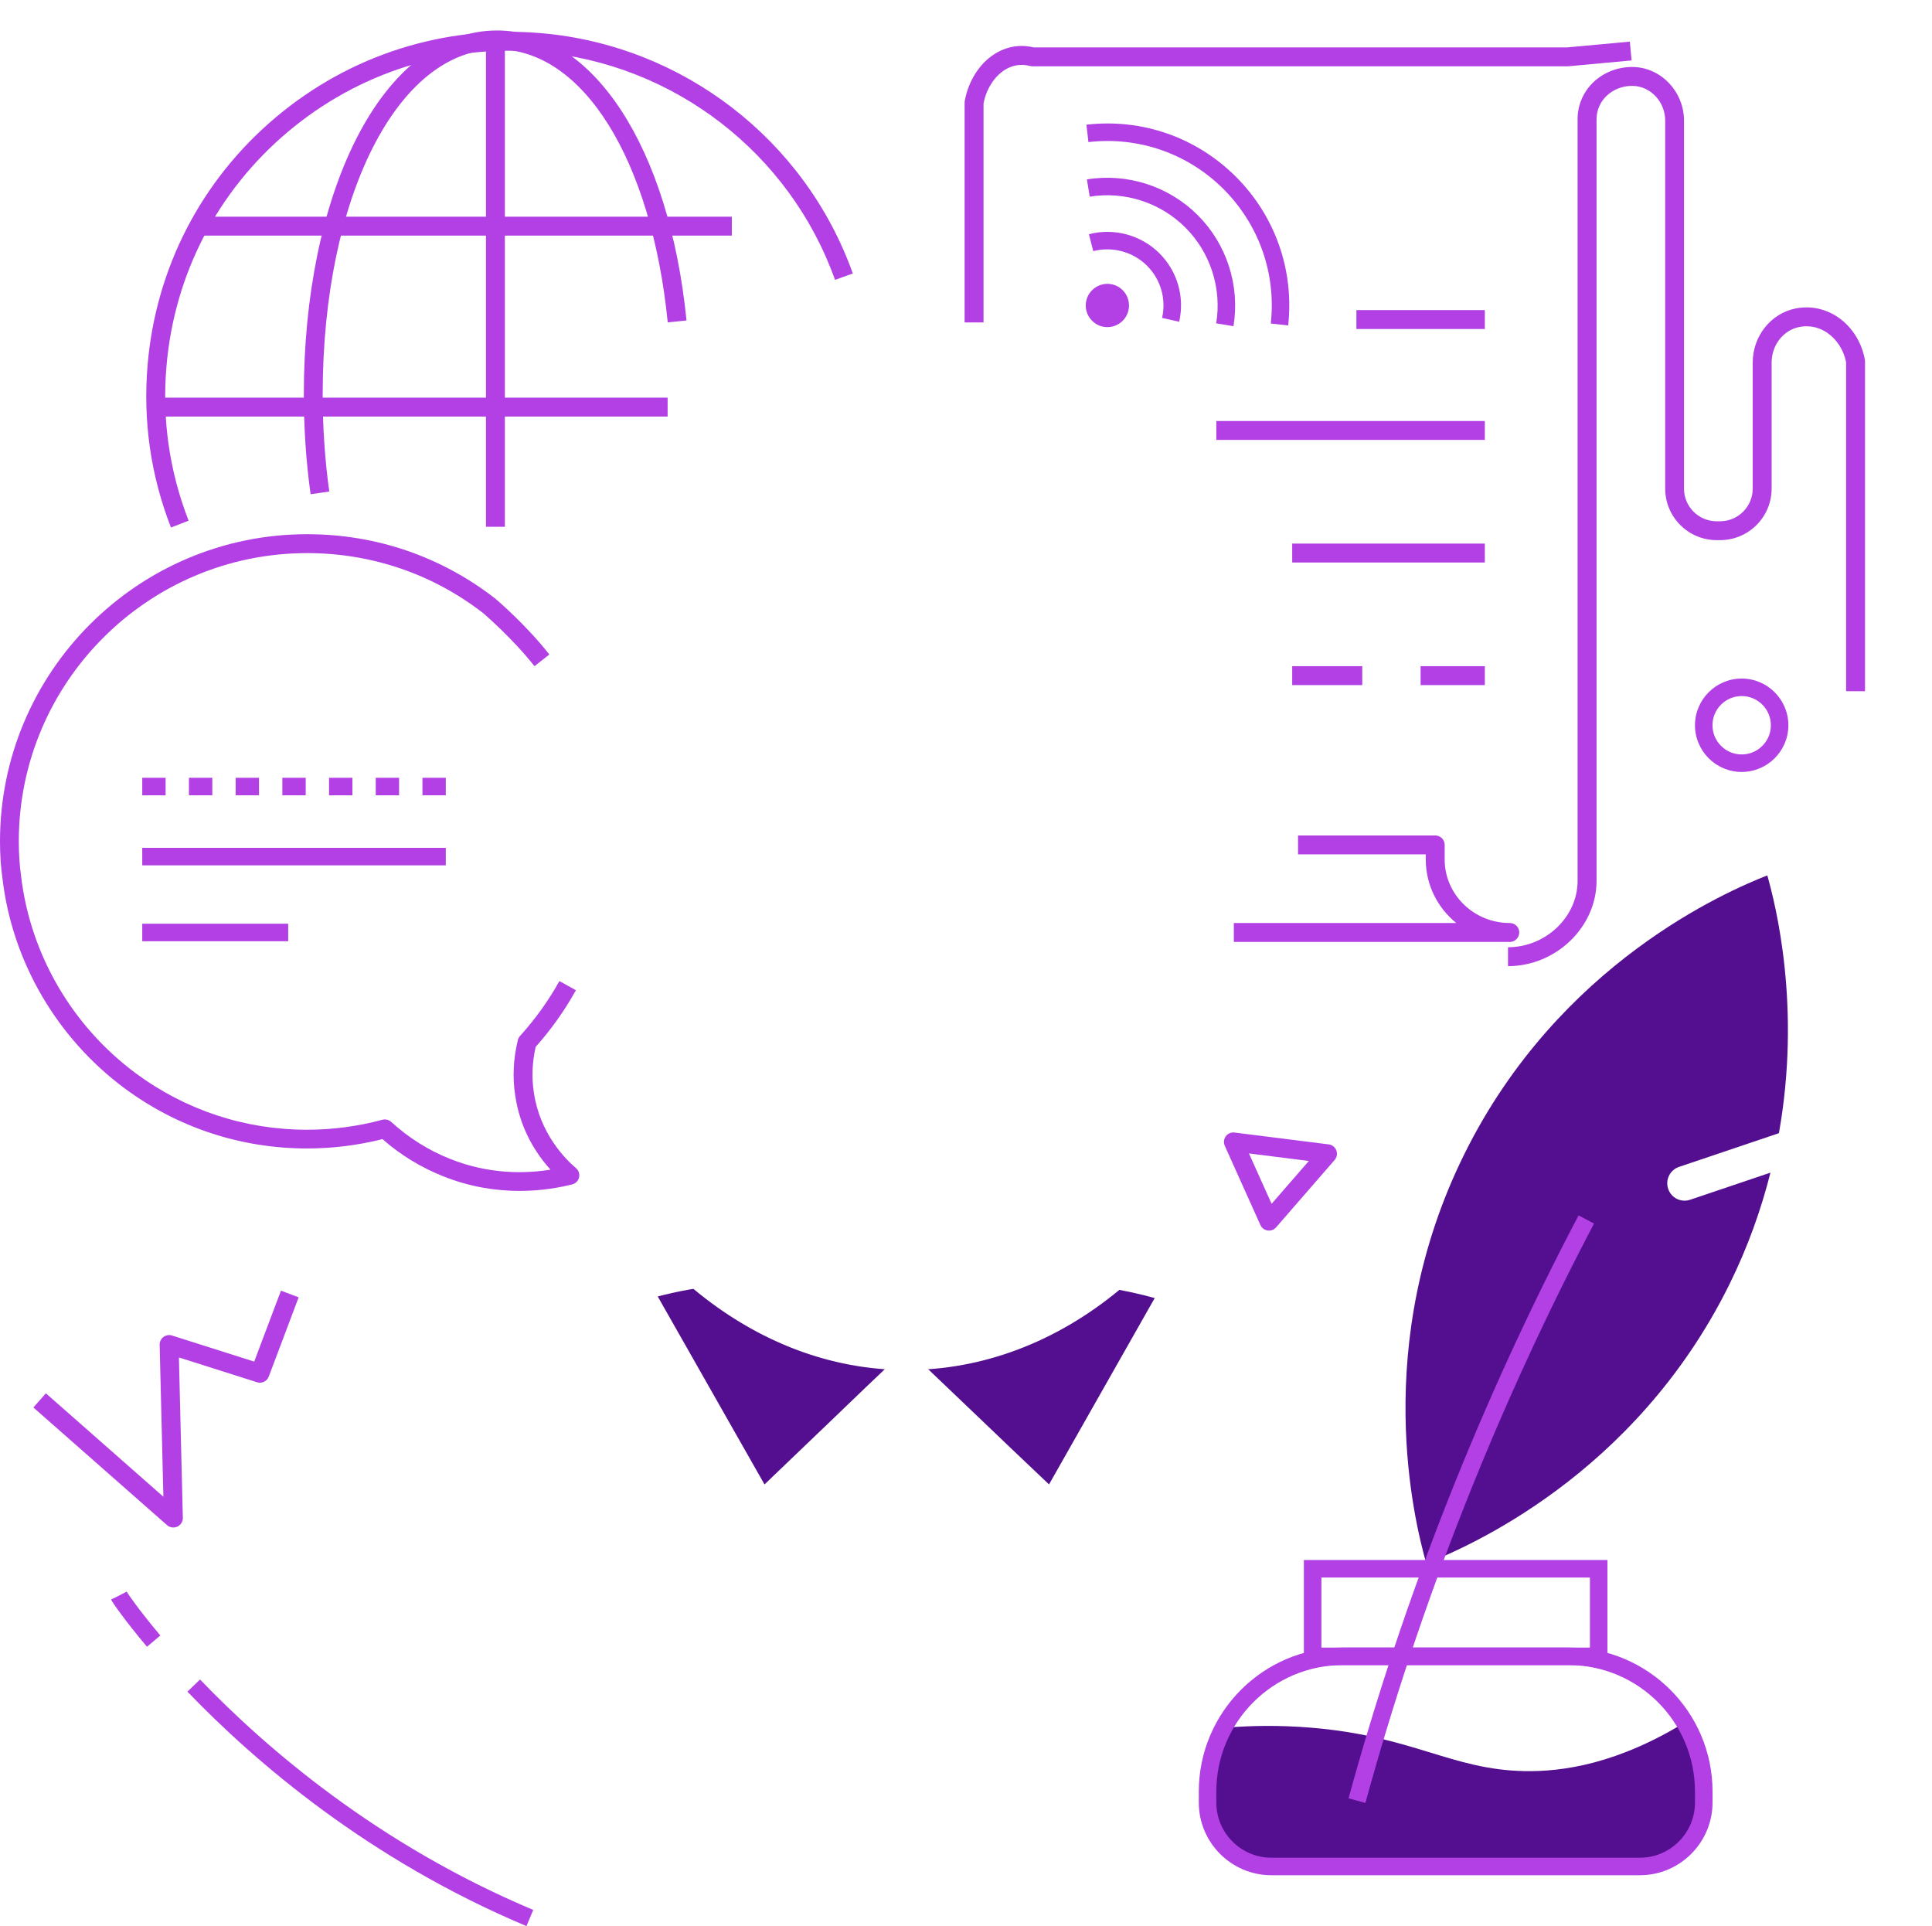 <svg width="317" height="316" viewBox="0 0 317 316" fill="none" xmlns="http://www.w3.org/2000/svg">
<path d="M285.772 126.649C281.548 126.649 278.11 123.211 278.11 118.988C278.11 114.764 281.548 111.326 285.772 111.326C289.996 111.326 293.434 114.764 293.434 118.988C293.434 123.211 289.996 126.649 285.772 126.649ZM285.772 114.199C283.128 114.199 280.983 116.344 280.983 118.988C280.983 121.631 283.128 123.776 285.772 123.776C288.415 123.776 290.561 121.631 290.561 118.988C290.561 116.344 288.415 114.199 285.772 114.199Z" fill="#B240E4"/>
<path d="M208.221 201.897C208.144 201.897 208.067 201.888 207.991 201.878C207.464 201.802 207.023 201.466 206.803 200.978L200.961 187.982C200.731 187.474 200.798 186.871 201.124 186.421C201.459 185.971 202.014 185.731 202.56 185.808L218.009 187.752C218.574 187.819 219.063 188.202 219.264 188.738C219.465 189.275 219.36 189.878 218.986 190.309L209.38 201.361C209.092 201.706 208.671 201.897 208.221 201.897ZM204.926 189.236L208.642 197.501L214.753 190.472L204.926 189.236Z" fill="#B240E4"/>
<path d="M28.436 250.607C28.063 250.607 27.699 250.473 27.412 250.224L5.479 230.916L7.528 228.589L26.808 245.56L26.195 220.621C26.186 220.123 26.416 219.644 26.818 219.347C27.22 219.05 27.737 218.954 28.216 219.108L41.711 223.389L46.098 211.752L49 212.844L44.096 225.85C43.809 226.616 42.966 227.028 42.181 226.779L29.356 222.709L29.998 249.017C30.017 249.63 29.662 250.195 29.107 250.463C28.877 250.559 28.657 250.607 28.436 250.607Z" fill="#B240E4"/>
<path d="M114.177 209.818C114.177 209.818 128.294 223.235 148.724 223.235L124.683 245.234L105.7 211.724L114.177 209.818Z" fill="#540F90"/>
<path d="M183.261 209.981C183.261 209.981 169.402 223.226 149.289 223.226L173.003 245.847L191.747 211.714L183.261 209.981Z" fill="#540F90"/>
<path d="M88.47 269.349H85.596V300.954H88.47V269.349Z" fill="white"/>
<path d="M148.053 315.32H147.718C112.501 315.32 78.471 302.659 51.873 279.683L51.337 279.214L51.385 278.505C53.645 243.932 79.505 214.568 112.893 208.697C113.133 208.668 113.295 208.63 113.458 208.601C113.64 208.563 113.813 208.534 113.975 208.506L114.617 208.41L115.115 208.831C125.172 217.384 136.799 221.904 148.733 221.904C160.725 221.904 172.352 217.441 182.342 208.994L182.859 208.554L183.52 208.669C195.454 210.804 206.784 215.832 216.285 223.207C219.484 225.687 222.501 228.455 225.26 231.433L223.152 233.387C220.499 230.524 217.597 227.871 214.523 225.476C205.558 218.523 194.908 213.735 183.673 211.618C173.271 220.219 161.213 224.768 148.733 224.768C136.32 224.768 124.243 220.171 113.774 211.455C113.621 211.484 113.477 211.513 113.324 211.522C81.526 217.125 56.787 245.014 54.306 277.969C80.29 300.207 113.439 312.447 147.728 312.447H148.063C161.309 312.418 174.43 310.589 187.035 307.026L187.82 309.794C174.938 313.424 161.567 315.282 148.053 315.32Z" fill="white"/>
<path d="M124.75 248.155L123.84 246.556C120.622 240.877 117.395 235.197 114.167 229.518C110.93 223.82 107.683 218.121 104.455 212.423L106.955 211.005C110.183 216.704 113.429 222.402 116.667 228.101C119.598 233.244 122.519 238.396 125.44 243.539C128.792 240.34 132.355 236.921 135.908 233.512C139.95 229.633 143.983 225.745 147.737 222.192L149.72 224.279C145.975 227.832 141.933 231.711 137.901 235.59C133.868 239.469 129.836 243.348 126.091 246.901L124.75 248.155Z" fill="white"/>
<path d="M172.802 248.155L171.471 246.901C167.132 242.811 162.372 238.252 157.765 233.847C154.327 230.552 150.917 227.296 147.737 224.27L149.72 222.182C152.909 225.208 156.319 228.465 159.757 231.759C163.895 235.714 168.157 239.794 172.122 243.539L190.416 211.283L192.915 212.701L172.802 248.155Z" fill="white"/>
<path d="M150.4 292.613L123.85 246.565L126.34 245.129L150.237 286.579L171.538 244.573L174.095 245.876L150.4 292.613Z" fill="white"/>
<path d="M263.743 273.18H213.938V255.942H263.743V273.18ZM216.812 270.307H260.87V258.815H216.812V270.307Z" fill="#B240E4"/>
<path d="M201.545 283.409C205.28 283.122 209.897 283.016 215.097 283.447C231.811 284.817 238.151 290.352 250.162 290.573C256.33 290.688 265.477 289.423 276.874 282.327C277.468 281.953 284.852 301.079 274.058 305.14C250.545 305.034 227.041 304.929 203.528 304.823C193.404 299.211 199.38 283.572 201.545 283.409Z" fill="#540F90"/>
<path d="M269.059 307.658H208.623C202.043 307.658 196.698 302.305 196.698 295.735V293.925C196.698 280.9 207.291 270.307 220.317 270.307H257.374C270.39 270.307 280.992 280.9 280.992 293.925V295.735C280.983 302.305 275.629 307.658 269.059 307.658ZM220.317 273.18C208.881 273.18 199.572 282.48 199.572 293.925V295.735C199.572 300.724 203.633 304.785 208.623 304.785H269.059C274.049 304.785 278.109 300.724 278.109 295.735V293.925C278.109 282.489 268.809 273.18 257.364 273.18H220.317Z" fill="#B240E4"/>
<path d="M273.713 195.05C273.206 193.556 274.01 191.937 275.504 191.439L291.882 185.913C295.57 165.178 291.356 148.505 289.976 143.62C283.454 146.197 255.832 157.957 240.287 189.303C224.752 220.65 232.127 249.764 234.023 256.507C240.545 253.93 268.168 242.169 283.712 210.814C286.825 204.522 288.99 198.335 290.493 192.387L277.324 196.831C275.83 197.348 274.211 196.544 273.713 195.05Z" fill="#540F90"/>
<path d="M224.033 295.792L221.265 295.035C225.796 278.515 231.274 262.071 237.567 246.144C243.84 230.255 251.052 214.53 259.011 199.398L261.549 200.739C253.638 215.775 246.464 231.414 240.239 247.207C233.985 263.029 228.535 279.377 224.033 295.792Z" fill="#B240E4"/>
<path d="M85.252 195.385C81.574 195.385 77.264 194.801 72.743 192.991C69.104 191.554 65.742 189.505 62.754 186.89C58.702 187.905 54.555 188.422 50.408 188.422C39.518 188.422 29.155 185.003 20.41 178.529C9.29 170.254 1.992 157.708 0.402 144.099C0.134 142.232 0 140.172 0 138.037C0 110.244 22.613 87.642 50.398 87.642C61.7 87.642 72.379 91.3 81.277 98.215C81.535 98.435 86.353 102.544 90.136 107.38L87.694 109.296C84.102 104.718 79.361 100.667 79.314 100.619C71.01 94.173 60.991 90.745 50.389 90.745C24.308 90.745 3.084 111.958 3.084 138.046C3.084 140.048 3.209 141.954 3.458 143.726C4.961 156.521 11.8 168.301 22.24 176.058C30.438 182.13 40.169 185.348 50.389 185.348C54.545 185.348 58.702 184.802 62.744 183.71C63.252 183.576 63.797 183.71 64.19 184.065C67.064 186.689 70.32 188.729 73.873 190.137C80.31 192.713 86.286 192.55 90.328 191.899C88.001 189.332 85.347 185.3 84.533 179.717C84.074 176.738 84.227 173.683 84.974 170.628C85.031 170.379 85.156 170.149 85.328 169.958C87.819 167.209 89.993 164.182 91.784 160.955L94.494 162.459C92.655 165.782 90.433 168.904 87.895 171.748C87.32 174.277 87.215 176.805 87.598 179.267C88.585 185.971 92.751 190.156 94.504 191.64C94.944 192.014 95.136 192.608 95.011 193.163C94.887 193.728 94.446 194.169 93.891 194.312C91.889 194.82 88.872 195.385 85.252 195.385Z" fill="#B240E4"/>
<path d="M104.685 152.144C104.493 151.196 102.779 150.276 100.95 149.309C97.396 147.422 92.531 144.836 90.989 138.429C88.614 128.546 91.611 124.782 93.613 123.422C95.902 121.861 99.063 121.947 101.476 123.642L99.829 125.998C98.632 125.155 96.745 124.772 95.232 125.797C92.866 127.406 92.339 131.764 93.785 137.759C95.021 142.911 98.891 144.961 102.3 146.771C104.848 148.131 107.051 149.299 107.501 151.588L104.685 152.144Z" fill="white"/>
<path d="M195.53 151.828L192.714 151.272C193.145 149.06 194.888 147.882 196.737 146.637C199.265 144.923 202.129 142.988 203.384 137.759C204.859 131.639 204.418 127.08 202.206 125.577C201.085 124.82 199.505 124.935 198.164 125.874L196.516 123.518C198.844 121.89 201.708 121.765 203.824 123.202C205.759 124.514 208.632 128.249 206.18 138.429C204.667 144.741 201.008 147.212 198.346 149.012C196.679 150.142 195.731 150.832 195.53 151.828Z" fill="white"/>
<path d="M102.597 132.175C96.841 123.106 91.516 102.496 108.085 82.834C112.998 77.011 120.383 72.931 127.518 68.995C136.062 64.283 144.136 59.829 144.979 53.489L145.17 52.053L146.607 52.254C149.873 52.714 157.142 56.037 161.96 65.308C167.017 64.608 172.151 65.24 177.237 67.194L177.39 67.261C207.885 83.428 201.928 113.95 199.371 122.914L198.949 124.408C198.231 126.985 197.762 128.689 196.584 130.911L194.045 129.561C195.08 127.617 195.492 126.123 196.181 123.633L196.603 122.129C199.677 111.316 203.834 84.586 176.116 69.838C171.193 67.96 166.241 67.443 161.385 68.296L160.313 68.487L159.843 67.51C156.07 59.657 150.495 56.41 147.507 55.424C145.601 62.3 137.47 66.782 128.907 71.504C121.992 75.316 114.847 79.261 110.278 84.682C94.781 103.08 99.676 122.225 105.02 130.634L102.597 132.175Z" fill="white"/>
<path d="M105.212 132.798L102.348 132.549C102.683 128.776 103.641 121.449 106.332 114.764C107.97 110.703 110.068 106.815 112.587 103.224L113.314 102.18L114.435 102.783C136.368 114.477 158.675 115.138 171.27 104.459C173.75 102.362 176.087 100.37 176.355 94.422L176.499 91.175L178.807 93.465C179.363 94.02 180.091 94.671 180.943 95.418C184.381 98.483 189.582 103.109 192.206 109.41C195.999 118.509 197.024 126.793 196.718 131.505L193.854 131.323C194.122 127.138 193.155 119.17 189.553 110.521C187.188 104.833 182.284 100.465 179.037 97.573C178.999 97.535 178.96 97.506 178.922 97.477C178.012 102.524 175.445 104.708 173.137 106.662C159.862 117.915 136.847 117.599 114.234 105.934C112.156 109.056 110.403 112.389 109.004 115.856C106.447 122.177 105.528 129.178 105.212 132.798Z" fill="white"/>
<path d="M150.045 173.137C144.71 173.137 137.575 169.239 137.278 169.076L138.667 166.558C138.734 166.596 145.457 170.264 150.045 170.264C155.15 170.264 161.318 166.625 161.385 166.586L162.86 169.057C162.573 169.22 155.936 173.137 150.045 173.137Z" fill="white"/>
<path d="M148.972 159.135C144.548 159.135 141.789 156.913 141.674 156.818L141.147 156.387L141.128 130.432C141.128 127.818 139.002 125.692 136.387 125.692H121.992V122.819H136.387C140.582 122.819 144.002 126.228 144.002 130.432L144.021 154.95C144.844 155.439 146.597 156.272 148.972 156.272C152.325 156.272 154.432 154.615 154.451 154.596L156.271 156.818C156.156 156.904 153.397 159.135 148.972 159.135Z" fill="white"/>
<path d="M150.543 197.904C142.01 197.904 133.983 194.58 127.94 188.547L116.657 177.255C112.366 172.965 109.052 167.918 106.821 162.267L106.773 162.114C106.735 161.989 103.258 149.031 102.156 129.752L105.02 129.59C106.064 147.786 109.244 160.218 109.522 161.281C111.61 166.529 114.694 171.212 118.688 175.215L129.97 186.507C135.468 192.004 142.766 195.031 150.543 195.031C158.378 195.031 165.992 191.803 171.442 186.181L182.131 175.148C185.646 171.519 188.548 166.969 191.009 161.242C192.82 157.019 193.682 147.097 193.883 128.067L196.756 128.096C196.545 147.786 195.645 157.718 193.653 162.372C191.048 168.435 187.954 173.262 184.19 177.15L173.501 188.183C167.515 194.36 159.144 197.904 150.543 197.904Z" fill="white"/>
<path d="M115.182 211.475L113.956 208.87C126.197 203.123 127.499 187.455 127.509 187.302L130.373 187.512C130.334 188.231 128.926 205.029 115.182 211.475Z" fill="white"/>
<path d="M183.721 211.484C169.862 205.259 170.254 188.595 170.274 187.886L173.147 187.982C173.147 188.135 172.812 203.439 184.899 208.87L183.721 211.484Z" fill="white"/>
<path d="M156.127 182.599C156.098 182.58 153.062 181.01 149.777 181.01C148.877 181.01 147.957 181.125 147.038 181.364L146.329 178.577C147.478 178.29 148.637 178.136 149.777 178.136C153.8 178.136 157.324 179.985 157.478 180.061L156.127 182.599Z" fill="white"/>
<path d="M129.175 139.1C131.027 139.1 132.528 137.599 132.528 135.748C132.528 133.897 131.027 132.396 129.175 132.396C127.324 132.396 125.823 133.897 125.823 135.748C125.823 137.599 127.324 139.1 129.175 139.1Z" fill="white"/>
<path d="M168.444 139.1C170.296 139.1 171.796 137.599 171.796 135.748C171.796 133.897 170.296 132.396 168.444 132.396C166.593 132.396 165.092 133.897 165.092 135.748C165.092 137.599 166.593 139.1 168.444 139.1Z" fill="white"/>
<path d="M73.145 130.48H69.314V127.607H73.145V130.48ZM65.483 130.48H61.652V127.607H65.483V130.48ZM57.821 130.48H53.99V127.607H57.821V130.48ZM50.159 130.48H46.328V127.607H50.159V130.48ZM42.497 130.48H38.666V127.607H42.497V130.48ZM34.834 130.48H31.003V127.607H34.834V130.48ZM27.172 130.48H23.341V127.607H27.172V130.48Z" fill="#B240E4"/>
<path d="M73.145 139.1H23.341V141.973H73.145V139.1Z" fill="#B240E4"/>
<path d="M47.285 151.55H23.341V154.423H47.285V151.55Z" fill="#B240E4"/>
<path d="M86.382 316C60.474 305.111 41.836 289.069 30.754 277.538L32.823 275.546C43.713 286.885 62.045 302.649 87.493 313.347L86.382 316Z" fill="#B240E4"/>
<path d="M24.117 270.173C20.544 265.93 18.475 262.952 18.217 262.425L20.793 261.161L19.5 261.793L20.774 261.123C20.918 261.372 22.699 264.044 26.31 268.325L24.117 270.173Z" fill="#B240E4"/>
<path d="M161.376 52.905H158.272V16.809C158.272 16.713 158.282 16.617 158.301 16.531C158.895 13.303 160.705 10.44 163.157 8.879C165.121 7.624 167.352 7.241 169.613 7.777H257.153L267.421 6.829L267.708 9.913L257.364 10.871C257.316 10.871 257.268 10.88 257.22 10.88H169.431C169.296 10.88 169.172 10.861 169.038 10.832C167.544 10.44 166.117 10.67 164.824 11.493C163.119 12.585 161.835 14.616 161.376 16.962V52.905Z" fill="#B240E4"/>
<g filter="url(#filter0_d)">
<path d="M247.432 154.509V151.406C253.619 151.406 258.849 146.426 258.849 140.527V15.602C258.829 13.323 259.73 11.168 261.368 9.559C263.101 7.854 265.563 6.925 268.024 6.992C272.593 7.117 276.309 11.072 276.309 15.803V76.168C276.309 79.118 278.713 81.522 281.663 81.522H282.228C285.178 81.522 287.582 79.118 287.582 76.168V55.491C287.582 51.162 290.532 47.437 294.602 46.613C297.016 46.124 299.477 46.632 301.537 48.021C303.845 49.582 305.464 52.129 305.981 54.993C306 55.089 306.01 55.175 306.01 55.271V109.401H302.906V55.424C302.514 53.422 301.383 51.67 299.794 50.587C298.836 49.936 297.255 49.247 295.215 49.649C292.591 50.176 290.685 52.627 290.685 55.491V76.168C290.685 80.832 286.892 84.615 282.237 84.615H281.672C277.008 84.615 273.225 80.823 273.225 76.168V15.803C273.225 12.729 270.859 10.172 267.957 10.095C266.271 10.047 264.691 10.66 263.551 11.781C262.517 12.796 261.952 14.156 261.961 15.592V140.527C261.942 148.112 255.295 154.509 247.432 154.509Z" fill="#B240E4"/>
</g>
<path d="M247.729 154.538H202.445V151.435H238.946C235.891 148.955 233.937 145.2 233.937 141.015V140.172H212.981V137.069H235.488C236.341 137.069 237.04 137.759 237.04 138.621V141.015C237.04 146.761 241.829 151.435 247.729 151.435C248.581 151.435 249.28 152.125 249.28 152.987C249.271 153.839 248.581 154.538 247.729 154.538Z" fill="#B240E4"/>
<path d="M243.629 50.875H222.558V53.978H243.629V50.875Z" fill="#B240E4"/>
<path d="M243.629 69.071H199.572V72.174H243.629V69.071Z" fill="#B240E4"/>
<path d="M243.63 89.183H212.023V92.287H243.63V89.183Z" fill="#B240E4"/>
<path d="M243.63 109.296H233.094V112.399H243.63V109.296Z" fill="#B240E4"/>
<path d="M223.516 109.296H212.023V112.399H223.516V109.296Z" fill="#B240E4"/>
<path d="M184.209 52.627C182.82 54.016 180.569 54.016 179.19 52.627C177.801 51.239 177.801 48.988 179.19 47.609C180.579 46.22 182.83 46.22 184.209 47.609C185.588 48.998 185.588 51.248 184.209 52.627Z" fill="#B240E4"/>
<path d="M193.48 52.79L190.674 52.158C191.373 49.055 190.454 45.856 188.213 43.606C185.914 41.307 182.533 40.388 179.382 41.202L178.664 38.424C182.792 37.352 187.236 38.558 190.253 41.575C193.193 44.515 194.4 48.71 193.48 52.79Z" fill="#B240E4"/>
<path d="M202.388 53.518L199.553 53.049C200.491 47.312 198.604 41.441 194.496 37.333C190.396 33.233 184.535 31.337 178.798 32.266L178.338 29.431C184.975 28.359 191.775 30.552 196.526 35.302C201.286 40.062 203.48 46.871 202.388 53.518Z" fill="#B240E4"/>
<path d="M211.362 53.394L208.508 53.078C209.408 44.889 206.583 36.863 200.769 31.04C194.907 25.179 186.824 22.363 178.587 23.312L178.261 20.458C187.37 19.404 196.315 22.526 202.799 29.01C209.236 35.456 212.358 44.343 211.362 53.394Z" fill="#B240E4"/>
<path d="M28.053 86.55C24.72 78.007 23.437 69.014 24.222 59.82C25.582 43.941 33.043 29.537 45.236 19.26C57.438 8.984 72.906 4.081 88.786 5.441C112.012 7.433 132.087 22.9 139.931 44.87L137.01 45.914C129.578 25.093 110.547 10.421 88.518 8.534C73.462 7.241 58.798 11.896 47.238 21.626C35.677 31.366 28.599 45.023 27.316 60.078C26.569 68.803 27.795 77.327 30.946 85.42L28.053 86.55Z" fill="#B240E4"/>
<path d="M50.963 81.081C50.226 75.804 49.852 70.288 49.852 64.685C49.852 48.653 52.888 33.808 58.405 22.881C64.219 11.35 72.437 5 81.545 5C97.291 5 109.79 24.126 112.644 52.58L109.56 52.886C106.878 26.099 95.615 8.093 81.545 8.093C65.244 8.093 52.946 32.419 52.946 64.675C52.946 70.144 53.31 75.517 54.028 80.641L50.963 81.081Z" fill="#B240E4"/>
<path d="M82.838 6.935H79.735V86.425H82.838V6.935Z" fill="#B240E4"/>
<path d="M109.541 65.24H25.257V68.344H109.541V65.24Z" fill="#B240E4"/>
<path d="M120.077 35.551H32.919V38.654H120.077V35.551Z" fill="#B240E4"/>
<defs>
<filter id="filter0_d" x="237.432" y="0.989" width="78.578" height="167.521" filterUnits="userSpaceOnUse" color-interpolation-filters="sRGB">
<feFlood flood-opacity="0" result="BackgroundImageFix"/>
<feColorMatrix in="SourceAlpha" type="matrix" values="0 0 0 0 0 0 0 0 0 0 0 0 0 0 0 0 0 0 127 0"/>
<feOffset dy="4"/>
<feGaussianBlur stdDeviation="5"/>
<feColorMatrix type="matrix" values="0 0 0 0 1 0 0 0 0 1 0 0 0 0 1 0 0 0 0.25 0"/>
<feBlend mode="normal" in2="BackgroundImageFix" result="effect1_dropShadow"/>
<feBlend mode="normal" in="SourceGraphic" in2="effect1_dropShadow" result="shape"/>
</filter>
</defs>
</svg>
